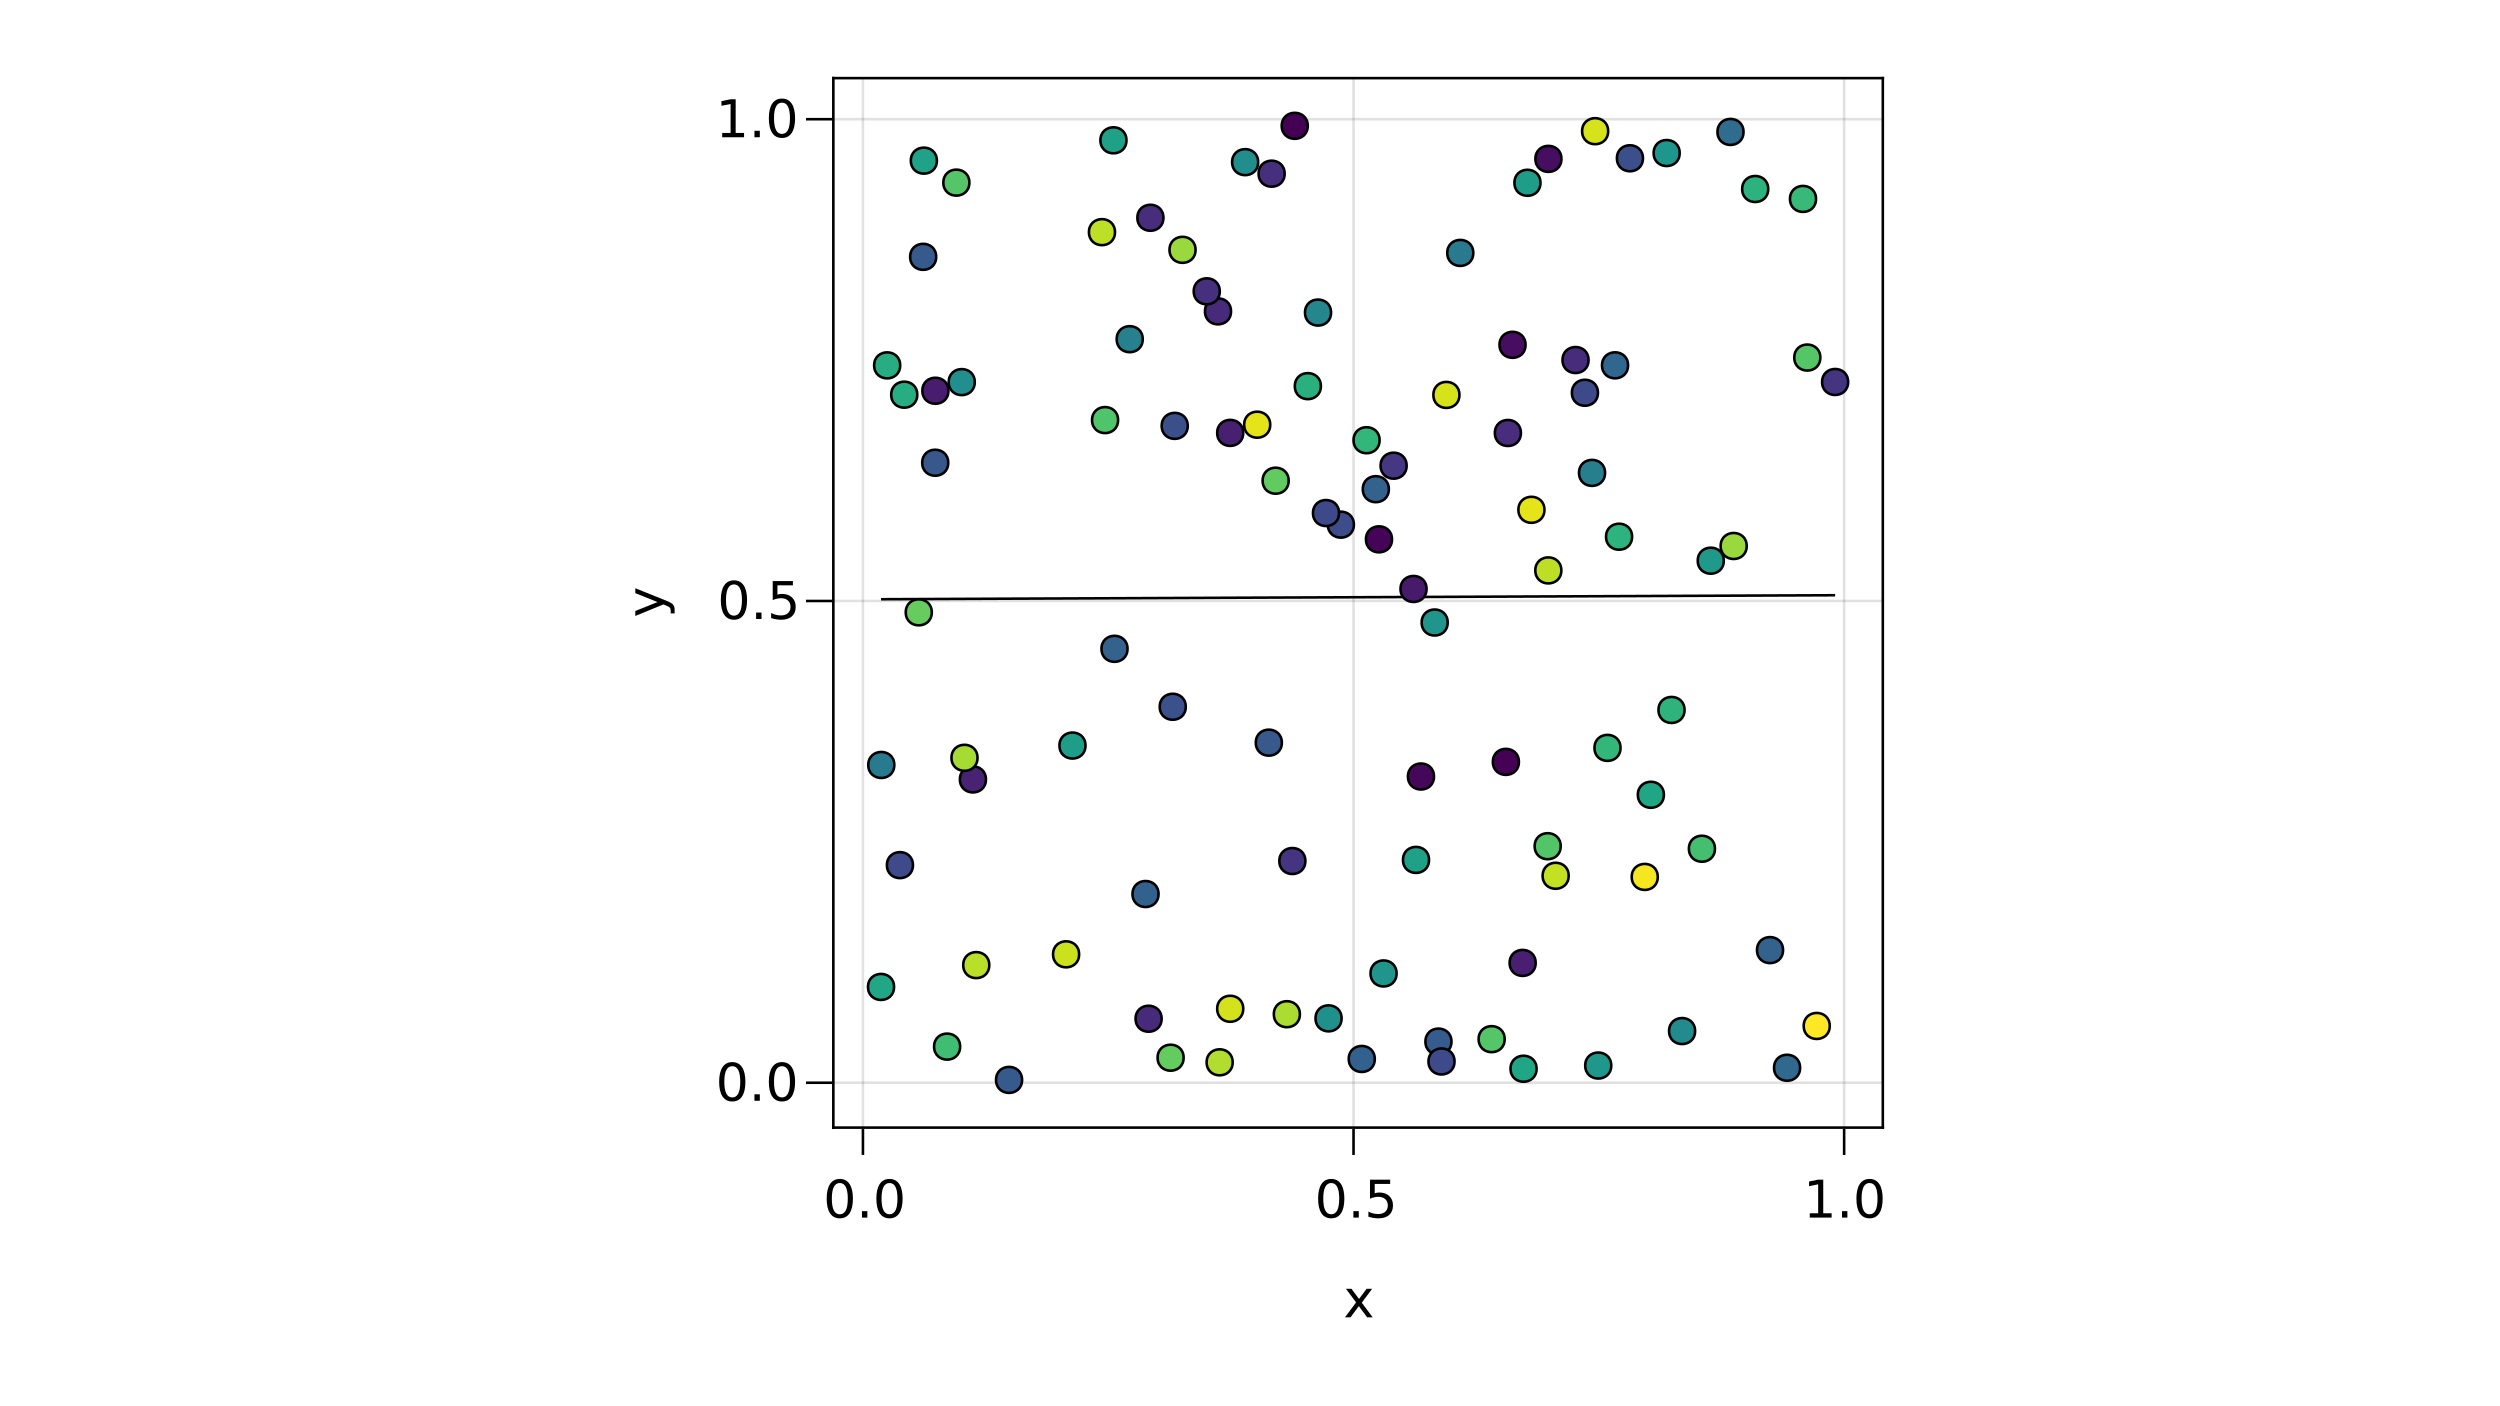 <?xml version="1.0" encoding="UTF-8"?>
<svg xmlns="http://www.w3.org/2000/svg" xmlns:xlink="http://www.w3.org/1999/xlink" width="960pt" height="540pt" viewBox="0 0 960 540" version="1.1">
<defs>
<g>
<symbol overflow="visible" id="glyph0-0">
<path style="stroke:none;" d="M 1 3.531 L 1 -14.109 L 11 -14.109 L 11 3.531 Z M 2.125 2.422 L 9.891 2.422 L 9.891 -12.984 L 2.125 -12.984 Z M 2.125 2.422 "/>
</symbol>
<symbol overflow="visible" id="glyph0-1">
<path style="stroke:none;" d="M 6.359 -13.281 C 5.336 -13.281 4.57 -12.781 4.062 -11.781 C 3.551 -10.781 3.297 -9.281 3.297 -7.281 C 3.297 -5.281 3.551 -3.781 4.062 -2.781 C 4.57 -1.781 5.336 -1.281 6.359 -1.281 C 7.379 -1.281 8.145 -1.781 8.656 -2.781 C 9.164 -3.781 9.422 -5.281 9.422 -7.281 C 9.422 -9.281 9.164 -10.781 8.656 -11.781 C 8.145 -12.781 7.379 -13.281 6.359 -13.281 Z M 6.359 -14.844 C 7.992 -14.844 9.238 -14.195 10.094 -12.906 C 10.957 -11.613 11.391 -9.738 11.391 -7.281 C 11.391 -4.82 10.957 -2.945 10.094 -1.656 C 9.238 -0.363 7.992 0.281 6.359 0.281 C 4.723 0.281 3.473 -0.363 2.609 -1.656 C 1.742 -2.945 1.312 -4.82 1.312 -7.281 C 1.312 -9.738 1.742 -11.613 2.609 -12.906 C 3.473 -14.195 4.723 -14.844 6.359 -14.844 Z M 6.359 -14.844 "/>
</symbol>
<symbol overflow="visible" id="glyph1-0">
<path style="stroke:none;" d="M 1 3.531 L 1 -14.109 L 11 -14.109 L 11 3.531 Z M 2.125 2.422 L 9.891 2.422 L 9.891 -12.984 L 2.125 -12.984 Z M 2.125 2.422 "/>
</symbol>
<symbol overflow="visible" id="glyph1-1">
<path style="stroke:none;" d="M 2.141 -2.484 L 4.203 -2.484 L 4.203 0 L 2.141 0 Z M 2.141 -2.484 "/>
</symbol>
<symbol overflow="visible" id="glyph1-2">
<path style="stroke:none;" d="M 6.359 -13.281 C 5.336 -13.281 4.57 -12.781 4.062 -11.781 C 3.551 -10.781 3.297 -9.281 3.297 -7.281 C 3.297 -5.281 3.551 -3.781 4.062 -2.781 C 4.57 -1.781 5.336 -1.281 6.359 -1.281 C 7.379 -1.281 8.145 -1.781 8.656 -2.781 C 9.164 -3.781 9.422 -5.281 9.422 -7.281 C 9.422 -9.281 9.164 -10.781 8.656 -11.781 C 8.145 -12.781 7.379 -13.281 6.359 -13.281 Z M 6.359 -14.844 C 7.992 -14.844 9.238 -14.195 10.094 -12.906 C 10.957 -11.613 11.391 -9.738 11.391 -7.281 C 11.391 -4.82 10.957 -2.945 10.094 -1.656 C 9.238 -0.363 7.992 0.281 6.359 0.281 C 4.723 0.281 3.473 -0.363 2.609 -1.656 C 1.742 -2.945 1.312 -4.82 1.312 -7.281 C 1.312 -9.738 1.742 -11.613 2.609 -12.906 C 3.473 -14.195 4.723 -14.844 6.359 -14.844 Z M 6.359 -14.844 "/>
</symbol>
<symbol overflow="visible" id="glyph2-0">
<path style="stroke:none;" d="M 1 3.531 L 1 -14.109 L 11 -14.109 L 11 3.531 Z M 2.125 2.422 L 9.891 2.422 L 9.891 -12.984 L 2.125 -12.984 Z M 2.125 2.422 "/>
</symbol>
<symbol overflow="visible" id="glyph2-1">
<path style="stroke:none;" d="M 6.359 -13.281 C 5.336 -13.281 4.57 -12.781 4.062 -11.781 C 3.551 -10.781 3.297 -9.281 3.297 -7.281 C 3.297 -5.281 3.551 -3.781 4.062 -2.781 C 4.57 -1.781 5.336 -1.281 6.359 -1.281 C 7.379 -1.281 8.145 -1.781 8.656 -2.781 C 9.164 -3.781 9.422 -5.281 9.422 -7.281 C 9.422 -9.281 9.164 -10.781 8.656 -11.781 C 8.145 -12.781 7.379 -13.281 6.359 -13.281 Z M 6.359 -14.844 C 7.992 -14.844 9.238 -14.195 10.094 -12.906 C 10.957 -11.613 11.391 -9.738 11.391 -7.281 C 11.391 -4.82 10.957 -2.945 10.094 -1.656 C 9.238 -0.363 7.992 0.281 6.359 0.281 C 4.723 0.281 3.473 -0.363 2.609 -1.656 C 1.742 -2.945 1.312 -4.82 1.312 -7.281 C 1.312 -9.738 1.742 -11.613 2.609 -12.906 C 3.473 -14.195 4.723 -14.844 6.359 -14.844 Z M 6.359 -14.844 "/>
</symbol>
<symbol overflow="visible" id="glyph3-0">
<path style="stroke:none;" d="M 1 3.531 L 1 -14.109 L 11 -14.109 L 11 3.531 Z M 2.125 2.422 L 9.891 2.422 L 9.891 -12.984 L 2.125 -12.984 Z M 2.125 2.422 "/>
</symbol>
<symbol overflow="visible" id="glyph3-1">
<path style="stroke:none;" d="M 2.141 -2.484 L 4.203 -2.484 L 4.203 0 L 2.141 0 Z M 2.141 -2.484 "/>
</symbol>
<symbol overflow="visible" id="glyph3-2">
<path style="stroke:none;" d="M 2.156 -14.578 L 9.906 -14.578 L 9.906 -12.922 L 3.969 -12.922 L 3.969 -9.344 C 4.25 -9.445 4.531 -9.52 4.812 -9.562 C 5.102 -9.613 5.395 -9.641 5.688 -9.641 C 7.312 -9.641 8.598 -9.191 9.547 -8.297 C 10.504 -7.41 10.984 -6.203 10.984 -4.672 C 10.984 -3.109 10.492 -1.891 9.516 -1.016 C 8.535 -0.148 7.156 0.281 5.375 0.281 C 4.77 0.281 4.148 0.227 3.516 0.125 C 2.879 0.02 2.223 -0.133 1.547 -0.344 L 1.547 -2.328 C 2.129 -2.004 2.734 -1.766 3.359 -1.609 C 3.984 -1.453 4.645 -1.375 5.344 -1.375 C 6.469 -1.375 7.359 -1.672 8.016 -2.266 C 8.672 -2.859 9 -3.66 9 -4.672 C 9 -5.691 8.672 -6.5 8.016 -7.094 C 7.359 -7.688 6.469 -7.984 5.344 -7.984 C 4.812 -7.984 4.285 -7.922 3.766 -7.797 C 3.242 -7.68 2.707 -7.5 2.156 -7.25 Z M 2.156 -14.578 "/>
</symbol>
<symbol overflow="visible" id="glyph3-3">
<path style="stroke:none;" d="M 6.359 -13.281 C 5.336 -13.281 4.57 -12.781 4.062 -11.781 C 3.551 -10.781 3.297 -9.281 3.297 -7.281 C 3.297 -5.281 3.551 -3.781 4.062 -2.781 C 4.57 -1.781 5.336 -1.281 6.359 -1.281 C 7.379 -1.281 8.145 -1.781 8.656 -2.781 C 9.164 -3.781 9.422 -5.281 9.422 -7.281 C 9.422 -9.281 9.164 -10.781 8.656 -11.781 C 8.145 -12.781 7.379 -13.281 6.359 -13.281 Z M 6.359 -14.844 C 7.992 -14.844 9.238 -14.195 10.094 -12.906 C 10.957 -11.613 11.391 -9.738 11.391 -7.281 C 11.391 -4.82 10.957 -2.945 10.094 -1.656 C 9.238 -0.363 7.992 0.281 6.359 0.281 C 4.723 0.281 3.473 -0.363 2.609 -1.656 C 1.742 -2.945 1.312 -4.82 1.312 -7.281 C 1.312 -9.738 1.742 -11.613 2.609 -12.906 C 3.473 -14.195 4.723 -14.844 6.359 -14.844 Z M 6.359 -14.844 "/>
</symbol>
<symbol overflow="visible" id="glyph4-0">
<path style="stroke:none;" d="M 1 3.531 L 1 -14.109 L 11 -14.109 L 11 3.531 Z M 2.125 2.422 L 9.891 2.422 L 9.891 -12.984 L 2.125 -12.984 Z M 2.125 2.422 "/>
</symbol>
<symbol overflow="visible" id="glyph4-1">
<path style="stroke:none;" d="M 2.484 -1.656 L 5.703 -1.656 L 5.703 -12.781 L 2.203 -12.078 L 2.203 -13.875 L 5.688 -14.578 L 7.656 -14.578 L 7.656 -1.656 L 10.875 -1.656 L 10.875 0 L 2.484 0 Z M 2.484 -1.656 "/>
</symbol>
<symbol overflow="visible" id="glyph4-2">
<path style="stroke:none;" d="M 10.984 -10.938 L 7.016 -5.609 L 11.188 0 L 9.062 0 L 5.875 -4.297 L 2.703 0 L 0.578 0 L 4.828 -5.719 L 0.938 -10.938 L 3.062 -10.938 L 5.953 -7.047 L 8.859 -10.938 Z M 10.984 -10.938 "/>
</symbol>
<symbol overflow="visible" id="glyph5-0">
<path style="stroke:none;" d="M 1 3.531 L 1 -14.109 L 11 -14.109 L 11 3.531 Z M 2.125 2.422 L 9.891 2.422 L 9.891 -12.984 L 2.125 -12.984 Z M 2.125 2.422 "/>
</symbol>
<symbol overflow="visible" id="glyph5-1">
<path style="stroke:none;" d="M 6.359 -13.281 C 5.336 -13.281 4.57 -12.781 4.062 -11.781 C 3.551 -10.781 3.297 -9.281 3.297 -7.281 C 3.297 -5.281 3.551 -3.781 4.062 -2.781 C 4.57 -1.781 5.336 -1.281 6.359 -1.281 C 7.379 -1.281 8.145 -1.781 8.656 -2.781 C 9.164 -3.781 9.422 -5.281 9.422 -7.281 C 9.422 -9.281 9.164 -10.781 8.656 -11.781 C 8.145 -12.781 7.379 -13.281 6.359 -13.281 Z M 6.359 -14.844 C 7.992 -14.844 9.238 -14.195 10.094 -12.906 C 10.957 -11.613 11.391 -9.738 11.391 -7.281 C 11.391 -4.82 10.957 -2.945 10.094 -1.656 C 9.238 -0.363 7.992 0.281 6.359 0.281 C 4.723 0.281 3.473 -0.363 2.609 -1.656 C 1.742 -2.945 1.312 -4.82 1.312 -7.281 C 1.312 -9.738 1.742 -11.613 2.609 -12.906 C 3.473 -14.195 4.723 -14.844 6.359 -14.844 Z M 6.359 -14.844 "/>
</symbol>
<symbol overflow="visible" id="glyph6-0">
<path style="stroke:none;" d="M 1 3.531 L 1 -14.109 L 11 -14.109 L 11 3.531 Z M 2.125 2.422 L 9.891 2.422 L 9.891 -12.984 L 2.125 -12.984 Z M 2.125 2.422 "/>
</symbol>
<symbol overflow="visible" id="glyph6-1">
<path style="stroke:none;" d="M 2.141 -2.484 L 4.203 -2.484 L 4.203 0 L 2.141 0 Z M 2.141 -2.484 "/>
</symbol>
<symbol overflow="visible" id="glyph6-2">
<path style="stroke:none;" d="M 6.359 -13.281 C 5.336 -13.281 4.57 -12.781 4.062 -11.781 C 3.551 -10.781 3.297 -9.281 3.297 -7.281 C 3.297 -5.281 3.551 -3.781 4.062 -2.781 C 4.57 -1.781 5.336 -1.281 6.359 -1.281 C 7.379 -1.281 8.145 -1.781 8.656 -2.781 C 9.164 -3.781 9.422 -5.281 9.422 -7.281 C 9.422 -9.281 9.164 -10.781 8.656 -11.781 C 8.145 -12.781 7.379 -13.281 6.359 -13.281 Z M 6.359 -14.844 C 7.992 -14.844 9.238 -14.195 10.094 -12.906 C 10.957 -11.613 11.391 -9.738 11.391 -7.281 C 11.391 -4.82 10.957 -2.945 10.094 -1.656 C 9.238 -0.363 7.992 0.281 6.359 0.281 C 4.723 0.281 3.473 -0.363 2.609 -1.656 C 1.742 -2.945 1.312 -4.82 1.312 -7.281 C 1.312 -9.738 1.742 -11.613 2.609 -12.906 C 3.473 -14.195 4.723 -14.844 6.359 -14.844 Z M 6.359 -14.844 "/>
</symbol>
<symbol overflow="visible" id="glyph7-0">
<path style="stroke:none;" d="M 1 3.531 L 1 -14.109 L 11 -14.109 L 11 3.531 Z M 2.125 2.422 L 9.891 2.422 L 9.891 -12.984 L 2.125 -12.984 Z M 2.125 2.422 "/>
</symbol>
<symbol overflow="visible" id="glyph7-1">
<path style="stroke:none;" d="M 6.359 -13.281 C 5.336 -13.281 4.57 -12.781 4.062 -11.781 C 3.551 -10.781 3.297 -9.281 3.297 -7.281 C 3.297 -5.281 3.551 -3.781 4.062 -2.781 C 4.57 -1.781 5.336 -1.281 6.359 -1.281 C 7.379 -1.281 8.145 -1.781 8.656 -2.781 C 9.164 -3.781 9.422 -5.281 9.422 -7.281 C 9.422 -9.281 9.164 -10.781 8.656 -11.781 C 8.145 -12.781 7.379 -13.281 6.359 -13.281 Z M 6.359 -14.844 C 7.992 -14.844 9.238 -14.195 10.094 -12.906 C 10.957 -11.613 11.391 -9.738 11.391 -7.281 C 11.391 -4.82 10.957 -2.945 10.094 -1.656 C 9.238 -0.363 7.992 0.281 6.359 0.281 C 4.723 0.281 3.473 -0.363 2.609 -1.656 C 1.742 -2.945 1.312 -4.82 1.312 -7.281 C 1.312 -9.738 1.742 -11.613 2.609 -12.906 C 3.473 -14.195 4.723 -14.844 6.359 -14.844 Z M 6.359 -14.844 "/>
</symbol>
<symbol overflow="visible" id="glyph8-0">
<path style="stroke:none;" d="M 1 3.531 L 1 -14.109 L 11 -14.109 L 11 3.531 Z M 2.125 2.422 L 9.891 2.422 L 9.891 -12.984 L 2.125 -12.984 Z M 2.125 2.422 "/>
</symbol>
<symbol overflow="visible" id="glyph8-1">
<path style="stroke:none;" d="M 2.141 -2.484 L 4.203 -2.484 L 4.203 0 L 2.141 0 Z M 2.141 -2.484 "/>
</symbol>
<symbol overflow="visible" id="glyph8-2">
<path style="stroke:none;" d="M 2.156 -14.578 L 9.906 -14.578 L 9.906 -12.922 L 3.969 -12.922 L 3.969 -9.344 C 4.25 -9.445 4.531 -9.52 4.812 -9.562 C 5.102 -9.613 5.395 -9.641 5.688 -9.641 C 7.312 -9.641 8.598 -9.191 9.547 -8.297 C 10.504 -7.41 10.984 -6.203 10.984 -4.672 C 10.984 -3.109 10.492 -1.891 9.516 -1.016 C 8.535 -0.148 7.156 0.281 5.375 0.281 C 4.77 0.281 4.148 0.227 3.516 0.125 C 2.879 0.02 2.223 -0.133 1.547 -0.344 L 1.547 -2.328 C 2.129 -2.004 2.734 -1.766 3.359 -1.609 C 3.984 -1.453 4.645 -1.375 5.344 -1.375 C 6.469 -1.375 7.359 -1.672 8.016 -2.266 C 8.672 -2.859 9 -3.66 9 -4.672 C 9 -5.691 8.672 -6.5 8.016 -7.094 C 7.359 -7.688 6.469 -7.984 5.344 -7.984 C 4.812 -7.984 4.285 -7.922 3.766 -7.797 C 3.242 -7.68 2.707 -7.5 2.156 -7.25 Z M 2.156 -14.578 "/>
</symbol>
<symbol overflow="visible" id="glyph9-0">
<path style="stroke:none;" d="M 1 3.531 L 1 -14.109 L 11 -14.109 L 11 3.531 Z M 2.125 2.422 L 9.891 2.422 L 9.891 -12.984 L 2.125 -12.984 Z M 2.125 2.422 "/>
</symbol>
<symbol overflow="visible" id="glyph9-1">
<path style="stroke:none;" d="M 2.484 -1.656 L 5.703 -1.656 L 5.703 -12.781 L 2.203 -12.078 L 2.203 -13.875 L 5.688 -14.578 L 7.656 -14.578 L 7.656 -1.656 L 10.875 -1.656 L 10.875 0 L 2.484 0 Z M 2.484 -1.656 "/>
</symbol>
<symbol overflow="visible" id="glyph10-0">
<path style="stroke:none;" d="M 1 3.531 L 1 -14.109 L 11 -14.109 L 11 3.531 Z M 2.125 2.422 L 9.891 2.422 L 9.891 -12.984 L 2.125 -12.984 Z M 2.125 2.422 "/>
</symbol>
<symbol overflow="visible" id="glyph10-1">
<path style="stroke:none;" d="M 2.141 -2.484 L 4.203 -2.484 L 4.203 0 L 2.141 0 Z M 2.141 -2.484 "/>
</symbol>
<symbol overflow="visible" id="glyph10-2">
<path style="stroke:none;" d="M 6.359 -13.281 C 5.336 -13.281 4.57 -12.781 4.062 -11.781 C 3.551 -10.781 3.297 -9.281 3.297 -7.281 C 3.297 -5.281 3.551 -3.781 4.062 -2.781 C 4.57 -1.781 5.336 -1.281 6.359 -1.281 C 7.379 -1.281 8.145 -1.781 8.656 -2.781 C 9.164 -3.781 9.422 -5.281 9.422 -7.281 C 9.422 -9.281 9.164 -10.781 8.656 -11.781 C 8.145 -12.781 7.379 -13.281 6.359 -13.281 Z M 6.359 -14.844 C 7.992 -14.844 9.238 -14.195 10.094 -12.906 C 10.957 -11.613 11.391 -9.738 11.391 -7.281 C 11.391 -4.82 10.957 -2.945 10.094 -1.656 C 9.238 -0.363 7.992 0.281 6.359 0.281 C 4.723 0.281 3.473 -0.363 2.609 -1.656 C 1.742 -2.945 1.312 -4.82 1.312 -7.281 C 1.312 -9.738 1.742 -11.613 2.609 -12.906 C 3.473 -14.195 4.723 -14.844 6.359 -14.844 Z M 6.359 -14.844 "/>
</symbol>
<symbol overflow="visible" id="glyph11-0">
<path style="stroke:none;" d="M 3.531 -1 L -14.109 -1 L -14.109 -11 L 3.531 -11 Z M 2.422 -2.125 L 2.422 -9.891 L -12.984 -9.891 L -12.984 -2.125 Z M 2.422 -2.125 "/>
</symbol>
<symbol overflow="visible" id="glyph11-1">
<path style="stroke:none;" d="M 1.016 -6.438 C 2.316 -5.926 3.164 -5.43 3.562 -4.953 C 3.957 -4.473 4.156 -3.828 4.156 -3.016 L 4.156 -1.578 L 2.656 -1.578 L 2.656 -2.641 C 2.656 -3.129 2.535 -3.508 2.297 -3.781 C 2.066 -4.062 1.516 -4.367 0.641 -4.703 L -0.172 -5.016 L -10.938 -0.594 L -10.938 -2.5 L -2.391 -5.922 L -10.938 -9.344 L -10.938 -11.234 Z M 1.016 -6.438 "/>
</symbol>
</g>
<clipPath id="clip1">
  <path d="M 685 127 L 723 127 L 723 166 L 685 166 Z M 685 127 "/>
</clipPath>
<clipPath id="clip2">
  <path d="M 368 395 L 407 395 L 407 433 L 368 433 Z M 368 395 "/>
</clipPath>
<clipPath id="clip3">
  <path d="M 478 30 L 517 30 L 517 68 L 478 68 Z M 478 30 "/>
</clipPath>
<clipPath id="clip4">
  <path d="M 320 274 L 358 274 L 358 313 L 320 313 Z M 320 274 "/>
</clipPath>
<clipPath id="clip5">
  <path d="M 320 359 L 358 359 L 358 399 L 320 399 Z M 320 359 "/>
</clipPath>
</defs>
<g id="surface96">
<rect x="0" y="0" width="960" height="540" style="fill:rgb(100%,100%,100%);fill-opacity:1;stroke:none;"/>
<path style=" stroke:none;fill-rule:nonzero;fill:rgb(100%,100%,100%);fill-opacity:1;" d="M 320 433 L 723 433 L 723 30 L 320 30 Z M 320 433 "/>
<path style="fill:none;stroke-width:1;stroke-linecap:butt;stroke-linejoin:miter;stroke:rgb(0%,0%,0%);stroke-opacity:0.12;stroke-miterlimit:10;" d="M 331.367 433 L 331.367 30 "/>
<path style="fill:none;stroke-width:1;stroke-linecap:butt;stroke-linejoin:miter;stroke:rgb(0%,0%,0%);stroke-opacity:0.12;stroke-miterlimit:10;" d="M 519.758 433 L 519.758 30 "/>
<path style="fill:none;stroke-width:1;stroke-linecap:butt;stroke-linejoin:miter;stroke:rgb(0%,0%,0%);stroke-opacity:0.12;stroke-miterlimit:10;" d="M 708.148 433 L 708.148 30 "/>
<path style="fill:none;stroke-width:1;stroke-linecap:butt;stroke-linejoin:miter;stroke:rgb(0%,0%,0%);stroke-opacity:0.12;stroke-miterlimit:10;" d="M 320 415.773 L 723 415.773 "/>
<path style="fill:none;stroke-width:1;stroke-linecap:butt;stroke-linejoin:miter;stroke:rgb(0%,0%,0%);stroke-opacity:0.12;stroke-miterlimit:10;" d="M 320 230.777 L 723 230.777 "/>
<path style="fill:none;stroke-width:1;stroke-linecap:butt;stroke-linejoin:miter;stroke:rgb(0%,0%,0%);stroke-opacity:0.12;stroke-miterlimit:10;" d="M 320 45.777 L 723 45.777 "/>
<g style="fill:rgb(0%,0%,0%);fill-opacity:1;">
  <use xlink:href="#glyph0-1" x="316.129" y="467.562"/>
</g>
<g style="fill:rgb(0%,0%,0%);fill-opacity:1;">
  <use xlink:href="#glyph1-1" x="328.855" y="467.562"/>
</g>
<g style="fill:rgb(0%,0%,0%);fill-opacity:1;">
  <use xlink:href="#glyph1-2" x="335.211" y="467.562"/>
</g>
<g style="fill:rgb(0%,0%,0%);fill-opacity:1;">
  <use xlink:href="#glyph2-1" x="504.84" y="467.562"/>
</g>
<g style="fill:rgb(0%,0%,0%);fill-opacity:1;">
  <use xlink:href="#glyph3-1" x="517.566" y="467.562"/>
</g>
<g style="fill:rgb(0%,0%,0%);fill-opacity:1;">
  <use xlink:href="#glyph3-2" x="523.922" y="467.562"/>
</g>
<g style="fill:rgb(0%,0%,0%);fill-opacity:1;">
  <use xlink:href="#glyph4-1" x="692.469" y="467.562"/>
</g>
<g style="fill:rgb(0%,0%,0%);fill-opacity:1;">
  <use xlink:href="#glyph3-1" x="705.191" y="467.562"/>
</g>
<g style="fill:rgb(0%,0%,0%);fill-opacity:1;">
  <use xlink:href="#glyph3-3" x="711.551" y="467.562"/>
</g>
<g style="fill:rgb(0%,0%,0%);fill-opacity:1;">
  <use xlink:href="#glyph4-2" x="515.91" y="505.844"/>
</g>
<g style="fill:rgb(0%,0%,0%);fill-opacity:1;">
  <use xlink:href="#glyph5-1" x="274.84" y="422.695"/>
</g>
<g style="fill:rgb(0%,0%,0%);fill-opacity:1;">
  <use xlink:href="#glyph6-1" x="287.566" y="422.695"/>
</g>
<g style="fill:rgb(0%,0%,0%);fill-opacity:1;">
  <use xlink:href="#glyph6-2" x="293.922" y="422.695"/>
</g>
<g style="fill:rgb(0%,0%,0%);fill-opacity:1;">
  <use xlink:href="#glyph7-1" x="275.484" y="237.699"/>
</g>
<g style="fill:rgb(0%,0%,0%);fill-opacity:1;">
  <use xlink:href="#glyph8-1" x="288.211" y="237.699"/>
</g>
<g style="fill:rgb(0%,0%,0%);fill-opacity:1;">
  <use xlink:href="#glyph8-2" x="294.566" y="237.699"/>
</g>
<g style="fill:rgb(0%,0%,0%);fill-opacity:1;">
  <use xlink:href="#glyph9-1" x="274.84" y="52.703"/>
</g>
<g style="fill:rgb(0%,0%,0%);fill-opacity:1;">
  <use xlink:href="#glyph10-1" x="287.566" y="52.703"/>
</g>
<g style="fill:rgb(0%,0%,0%);fill-opacity:1;">
  <use xlink:href="#glyph10-2" x="293.922" y="52.703"/>
</g>
<g style="fill:rgb(0%,0%,0%);fill-opacity:1;">
  <use xlink:href="#glyph11-1" x="254.898" y="237.121"/>
</g>
<path style="fill:none;stroke-width:1;stroke-linecap:butt;stroke-linejoin:miter;stroke:rgb(0%,0%,0%);stroke-opacity:1;stroke-miterlimit:10;" d="M 338.316 230.102 L 342.02 230.086 L 345.719 230.07 L 349.422 230.055 L 356.82 230.023 L 360.523 230.008 L 367.922 229.977 L 371.625 229.961 L 379.023 229.93 L 382.727 229.914 L 386.426 229.898 L 390.129 229.883 L 397.527 229.852 L 401.23 229.836 L 404.93 229.824 L 408.629 229.809 L 412.332 229.793 L 419.73 229.762 L 423.434 229.746 L 427.133 229.73 L 430.836 229.715 L 438.234 229.684 L 441.938 229.668 L 449.336 229.637 L 453.039 229.621 L 460.438 229.59 L 464.141 229.574 L 467.84 229.559 L 471.543 229.543 L 478.941 229.512 L 482.645 229.496 L 490.043 229.465 L 493.746 229.449 L 497.445 229.438 L 501.145 229.422 L 504.848 229.406 L 508.547 229.391 L 512.25 229.375 L 519.648 229.344 L 523.352 229.328 L 530.75 229.297 L 534.453 229.281 L 538.152 229.266 L 541.855 229.25 L 549.254 229.219 L 552.957 229.203 L 560.355 229.172 L 564.059 229.156 L 571.457 229.125 L 575.16 229.109 L 578.859 229.094 L 582.562 229.078 L 589.961 229.047 L 593.664 229.035 L 601.062 229.004 L 604.766 228.988 L 612.164 228.957 L 615.867 228.941 L 619.566 228.926 L 623.27 228.91 L 630.668 228.879 L 634.371 228.863 L 641.77 228.832 L 645.473 228.816 L 652.871 228.785 L 656.574 228.77 L 660.273 228.754 L 663.977 228.738 L 671.375 228.707 L 675.078 228.691 L 682.477 228.66 L 686.18 228.645 L 689.879 228.633 L 693.578 228.617 L 697.281 228.602 L 700.98 228.586 L 704.684 228.57 "/>
<path style="fill-rule:nonzero;fill:rgb(28.239%,10.177%,42.337%);fill-opacity:1;stroke-width:1;stroke-linecap:butt;stroke-linejoin:miter;stroke:rgb(0%,0%,0%);stroke-opacity:1;stroke-miterlimit:10;" d="M 547.797 226.16 C 547.797 232.828 537.797 232.828 537.797 226.16 C 537.797 219.496 547.797 219.496 547.797 226.16 "/>
<path style=" stroke:none;fill-rule:nonzero;fill:rgb(27.257%,20.559%,50.209%);fill-opacity:1;" d="M 709.684 146.68 C 709.684 153.348 699.684 153.348 699.684 146.68 C 699.684 140.016 709.684 140.016 709.684 146.68 "/>
<g clip-path="url(#clip1)" clip-rule="nonzero">
<path style="fill:none;stroke-width:1;stroke-linecap:butt;stroke-linejoin:miter;stroke:rgb(0%,0%,0%);stroke-opacity:1;stroke-miterlimit:10;" d="M 709.684 146.68 C 709.684 153.348 699.684 153.348 699.684 146.68 C 699.684 140.016 709.684 140.016 709.684 146.68 "/>
</g>
<path style="fill-rule:nonzero;fill:rgb(16.415%,68.82%,49.81%);fill-opacity:1;stroke-width:1;stroke-linecap:butt;stroke-linejoin:miter;stroke:rgb(0%,0%,0%);stroke-opacity:1;stroke-miterlimit:10;" d="M 507.211 148.277 C 507.211 154.945 497.211 154.945 497.211 148.277 C 497.211 141.609 507.211 141.609 507.211 148.277 "/>
<path style="fill-rule:nonzero;fill:rgb(24.334%,29.124%,53.801%);fill-opacity:1;stroke-width:1;stroke-linecap:butt;stroke-linejoin:miter;stroke:rgb(0%,0%,0%);stroke-opacity:1;stroke-miterlimit:10;" d="M 350.574 332.207 C 350.574 338.875 340.574 338.875 340.574 332.207 C 340.574 325.543 350.574 325.543 350.574 332.207 "/>
<path style="fill-rule:nonzero;fill:rgb(83.127%,88.546%,10.714%);fill-opacity:1;stroke-width:1;stroke-linecap:butt;stroke-linejoin:miter;stroke:rgb(0%,0%,0%);stroke-opacity:1;stroke-miterlimit:10;" d="M 477.402 387.367 C 477.402 394.035 467.402 394.035 467.402 387.367 C 467.402 380.703 477.402 380.703 477.402 387.367 "/>
<path style="fill-rule:nonzero;fill:rgb(27.961%,16.793%,47.767%);fill-opacity:1;stroke-width:1;stroke-linecap:butt;stroke-linejoin:miter;stroke:rgb(0%,0%,0%);stroke-opacity:1;stroke-miterlimit:10;" d="M 472.711 119.566 C 472.711 126.23 462.711 126.23 462.711 119.566 C 462.711 112.898 472.711 112.898 472.711 119.566 "/>
<path style="fill-rule:nonzero;fill:rgb(12.21%,59.025%,54.505%);fill-opacity:1;stroke-width:1;stroke-linecap:butt;stroke-linejoin:miter;stroke:rgb(0%,0%,0%);stroke-opacity:1;stroke-miterlimit:10;" d="M 618.723 409.172 C 618.723 415.836 608.723 415.836 608.723 409.172 C 608.723 402.504 618.723 402.504 618.723 409.172 "/>
<path style="fill-rule:nonzero;fill:rgb(18.367%,70.286%,48.659%);fill-opacity:1;stroke-width:1;stroke-linecap:butt;stroke-linejoin:miter;stroke:rgb(0%,0%,0%);stroke-opacity:1;stroke-miterlimit:10;" d="M 646.863 272.621 C 646.863 279.285 636.863 279.285 636.863 272.621 C 636.863 265.953 646.863 265.953 646.863 272.621 "/>
<path style="fill-rule:nonzero;fill:rgb(27.967%,16.742%,47.73%);fill-opacity:1;stroke-width:1;stroke-linecap:butt;stroke-linejoin:miter;stroke:rgb(0%,0%,0%);stroke-opacity:1;stroke-miterlimit:10;" d="M 446.062 391.195 C 446.062 397.859 436.062 397.859 436.062 391.195 C 436.062 384.527 446.062 384.527 446.062 391.195 "/>
<path style="fill-rule:nonzero;fill:rgb(23.279%,31.544%,54.402%);fill-opacity:1;stroke-width:1;stroke-linecap:butt;stroke-linejoin:miter;stroke:rgb(0%,0%,0%);stroke-opacity:1;stroke-miterlimit:10;" d="M 456.09 163.535 C 456.09 170.199 446.09 170.199 446.09 163.535 C 446.09 156.867 456.09 156.867 456.09 163.535 "/>
<path style="fill-rule:nonzero;fill:rgb(27.22%,20.73%,50.314%);fill-opacity:1;stroke-width:1;stroke-linecap:butt;stroke-linejoin:miter;stroke:rgb(0%,0%,0%);stroke-opacity:1;stroke-miterlimit:10;" d="M 501.262 330.629 C 501.262 337.297 491.262 337.297 491.262 330.629 C 491.262 323.965 501.262 323.965 501.262 330.629 "/>
<path style="fill-rule:nonzero;fill:rgb(18.399%,42.23%,55.687%);fill-opacity:1;stroke-width:1;stroke-linecap:butt;stroke-linejoin:miter;stroke:rgb(0%,0%,0%);stroke-opacity:1;stroke-miterlimit:10;" d="M 669.508 50.66 C 669.508 57.328 659.508 57.328 659.508 50.66 C 659.508 43.996 669.508 43.996 669.508 50.66 "/>
<path style="fill-rule:nonzero;fill:rgb(27.228%,2.735%,35.302%);fill-opacity:1;stroke-width:1;stroke-linecap:butt;stroke-linejoin:miter;stroke:rgb(0%,0%,0%);stroke-opacity:1;stroke-miterlimit:10;" d="M 550.648 298.184 C 550.648 304.848 540.648 304.848 540.648 298.184 C 540.648 291.516 550.648 291.516 550.648 298.184 "/>
<path style="fill-rule:nonzero;fill:rgb(27.718%,5.284%,37.829%);fill-opacity:1;stroke-width:1;stroke-linecap:butt;stroke-linejoin:miter;stroke:rgb(0%,0%,0%);stroke-opacity:1;stroke-miterlimit:10;" d="M 585.809 132.41 C 585.809 139.078 575.809 139.078 575.809 132.41 C 575.809 125.742 585.809 125.742 585.809 132.41 "/>
<path style="fill-rule:nonzero;fill:rgb(66.791%,86.189%,19.646%);fill-opacity:1;stroke-width:1;stroke-linecap:butt;stroke-linejoin:miter;stroke:rgb(0%,0%,0%);stroke-opacity:1;stroke-miterlimit:10;" d="M 499.156 389.453 C 499.156 396.121 489.156 396.121 489.156 389.453 C 489.156 382.789 499.156 382.789 499.156 389.453 "/>
<path style="fill-rule:nonzero;fill:rgb(21.484%,35.445%,55.101%);fill-opacity:1;stroke-width:1;stroke-linecap:butt;stroke-linejoin:miter;stroke:rgb(0%,0%,0%);stroke-opacity:1;stroke-miterlimit:10;" d="M 359.492 98.629 C 359.492 105.293 349.492 105.293 349.492 98.629 C 349.492 91.961 359.492 91.961 359.492 98.629 "/>
<path style="fill-rule:nonzero;fill:rgb(73.825%,87.292%,15.194%);fill-opacity:1;stroke-width:1;stroke-linecap:butt;stroke-linejoin:miter;stroke:rgb(0%,0%,0%);stroke-opacity:1;stroke-miterlimit:10;" d="M 599.555 219.035 C 599.555 225.703 589.555 225.703 589.555 219.035 C 589.555 212.367 599.555 212.367 599.555 219.035 "/>
<path style="fill-rule:nonzero;fill:rgb(28.309%,11.589%,43.62%);fill-opacity:1;stroke-width:1;stroke-linecap:butt;stroke-linejoin:miter;stroke:rgb(0%,0%,0%);stroke-opacity:1;stroke-miterlimit:10;" d="M 364.191 150.051 C 364.191 156.715 354.191 156.715 354.191 150.051 C 354.191 143.383 364.191 143.383 364.191 150.051 "/>
<path style="fill-rule:nonzero;fill:rgb(13.132%,55.572%,55.24%);fill-opacity:1;stroke-width:1;stroke-linecap:butt;stroke-linejoin:miter;stroke:rgb(0%,0%,0%);stroke-opacity:1;stroke-miterlimit:10;" d="M 483.133 62.262 C 483.133 68.926 473.133 68.926 473.133 62.262 C 473.133 55.594 483.133 55.594 483.133 62.262 "/>
<path style="fill-rule:nonzero;fill:rgb(21.278%,35.888%,55.154%);fill-opacity:1;stroke-width:1;stroke-linecap:butt;stroke-linejoin:miter;stroke:rgb(0%,0%,0%);stroke-opacity:1;stroke-miterlimit:10;" d="M 557.363 399.973 C 557.363 406.641 547.363 406.641 547.363 399.973 C 547.363 393.305 557.363 393.305 557.363 399.973 "/>
<path style="fill-rule:nonzero;fill:rgb(17.344%,69.62%,49.236%);fill-opacity:1;stroke-width:1;stroke-linecap:butt;stroke-linejoin:miter;stroke:rgb(0%,0%,0%);stroke-opacity:1;stroke-miterlimit:10;" d="M 678.996 72.578 C 678.996 79.246 668.996 79.246 668.996 72.578 C 668.996 65.91 678.996 65.91 678.996 72.578 "/>
<path style="fill-rule:nonzero;fill:rgb(22.038%,72.521%,46.611%);fill-opacity:1;stroke-width:1;stroke-linecap:butt;stroke-linejoin:miter;stroke:rgb(0%,0%,0%);stroke-opacity:1;stroke-miterlimit:10;" d="M 697.352 76.391 C 697.352 83.055 687.352 83.055 687.352 76.391 C 687.352 69.723 697.352 69.723 697.352 76.391 "/>
<path style="fill-rule:nonzero;fill:rgb(60.192%,84.981%,23.936%);fill-opacity:1;stroke-width:1;stroke-linecap:butt;stroke-linejoin:miter;stroke:rgb(0%,0%,0%);stroke-opacity:1;stroke-miterlimit:10;" d="M 670.734 209.66 C 670.734 216.328 660.734 216.328 660.734 209.66 C 660.734 202.992 670.734 202.992 670.734 209.66 "/>
<path style="fill-rule:nonzero;fill:rgb(24.559%,28.579%,53.639%);fill-opacity:1;stroke-width:1;stroke-linecap:butt;stroke-linejoin:miter;stroke:rgb(0%,0%,0%);stroke-opacity:1;stroke-miterlimit:10;" d="M 613.609 150.82 C 613.609 157.488 603.609 157.488 603.609 150.82 C 603.609 144.156 613.609 144.156 613.609 150.82 "/>
<path style="fill-rule:nonzero;fill:rgb(89.304%,89.323%,10.027%);fill-opacity:1;stroke-width:1;stroke-linecap:butt;stroke-linejoin:miter;stroke:rgb(0%,0%,0%);stroke-opacity:1;stroke-miterlimit:10;" d="M 487.766 163.086 C 487.766 169.754 477.766 169.754 477.766 163.086 C 477.766 156.422 487.766 156.422 487.766 163.086 "/>
<path style="fill-rule:nonzero;fill:rgb(12.864%,56.429%,55.083%);fill-opacity:1;stroke-width:1;stroke-linecap:butt;stroke-linejoin:miter;stroke:rgb(0%,0%,0%);stroke-opacity:1;stroke-miterlimit:10;" d="M 515.164 391.047 C 515.164 397.711 505.164 397.711 505.164 391.047 C 505.164 384.379 515.164 384.379 515.164 391.047 "/>
<path style="fill-rule:nonzero;fill:rgb(27.648%,18.725%,49.083%);fill-opacity:1;stroke-width:1;stroke-linecap:butt;stroke-linejoin:miter;stroke:rgb(0%,0%,0%);stroke-opacity:1;stroke-miterlimit:10;" d="M 468.391 111.871 C 468.391 118.539 458.391 118.539 458.391 111.871 C 458.391 105.203 468.391 105.203 468.391 111.871 "/>
<path style="fill-rule:nonzero;fill:rgb(13.571%,54.336%,55.405%);fill-opacity:1;stroke-width:1;stroke-linecap:butt;stroke-linejoin:miter;stroke:rgb(0%,0%,0%);stroke-opacity:1;stroke-miterlimit:10;" d="M 650.918 395.926 C 650.918 402.59 640.918 402.59 640.918 395.926 C 640.918 389.258 650.918 389.258 650.918 395.926 "/>
<path style="fill-rule:nonzero;fill:rgb(79.711%,88.111%,11.844%);fill-opacity:1;stroke-width:1;stroke-linecap:butt;stroke-linejoin:miter;stroke:rgb(0%,0%,0%);stroke-opacity:1;stroke-miterlimit:10;" d="M 414.379 366.461 C 414.379 373.129 404.379 373.129 404.379 366.461 C 404.379 359.793 414.379 359.793 414.379 366.461 "/>
<path style="fill-rule:nonzero;fill:rgb(12.332%,58.395%,54.67%);fill-opacity:1;stroke-width:1;stroke-linecap:butt;stroke-linejoin:miter;stroke:rgb(0%,0%,0%);stroke-opacity:1;stroke-miterlimit:10;" d="M 536.285 373.805 C 536.285 380.473 526.285 380.473 526.285 373.805 C 526.285 367.141 536.285 367.141 536.285 373.805 "/>
<path style="fill-rule:nonzero;fill:rgb(21.767%,34.837%,55.004%);fill-opacity:1;stroke-width:1;stroke-linecap:butt;stroke-linejoin:miter;stroke:rgb(0%,0%,0%);stroke-opacity:1;stroke-miterlimit:10;" d="M 492.23 285.18 C 492.23 291.848 482.23 291.848 482.23 285.18 C 482.23 278.512 492.23 278.512 492.23 285.18 "/>
<path style="fill-rule:nonzero;fill:rgb(12.298%,58.57%,54.624%);fill-opacity:1;stroke-width:1;stroke-linecap:butt;stroke-linejoin:miter;stroke:rgb(0%,0%,0%);stroke-opacity:1;stroke-miterlimit:10;" d="M 555.914 239.047 C 555.914 245.715 545.914 245.715 545.914 239.047 C 545.914 232.379 555.914 232.379 555.914 239.047 "/>
<path style="fill-rule:nonzero;fill:rgb(12.041%,61.928%,53.582%);fill-opacity:1;stroke-width:1;stroke-linecap:butt;stroke-linejoin:miter;stroke:rgb(0%,0%,0%);stroke-opacity:1;stroke-miterlimit:10;" d="M 416.828 286.293 C 416.828 292.961 406.828 292.961 406.828 286.293 C 406.828 279.629 416.828 279.629 416.828 286.293 "/>
<path style="fill-rule:nonzero;fill:rgb(20.058%,38.516%,55.438%);fill-opacity:1;stroke-width:1;stroke-linecap:butt;stroke-linejoin:miter;stroke:rgb(0%,0%,0%);stroke-opacity:1;stroke-miterlimit:10;" d="M 533.316 187.848 C 533.316 194.512 523.316 194.512 523.316 187.848 C 523.316 181.18 533.316 181.18 533.316 187.848 "/>
<path style="fill-rule:nonzero;fill:rgb(84.354%,88.702%,10.314%);fill-opacity:1;stroke-width:1;stroke-linecap:butt;stroke-linejoin:miter;stroke:rgb(0%,0%,0%);stroke-opacity:1;stroke-miterlimit:10;" d="M 617.531 50.375 C 617.531 57.039 607.531 57.039 607.531 50.375 C 607.531 43.707 617.531 43.707 617.531 50.375 "/>
<path style=" stroke:none;fill-rule:nonzero;fill:rgb(21.549%,35.305%,55.078%);fill-opacity:1;" d="M 392.477 414.684 C 392.477 421.348 382.477 421.348 382.477 414.684 C 382.477 408.016 392.477 408.016 392.477 414.684 "/>
<g clip-path="url(#clip2)" clip-rule="nonzero">
<path style="fill:none;stroke-width:1;stroke-linecap:butt;stroke-linejoin:miter;stroke:rgb(0%,0%,0%);stroke-opacity:1;stroke-miterlimit:10;" d="M 392.477 414.684 C 392.477 421.348 382.477 421.348 382.477 414.684 C 382.477 408.016 392.477 408.016 392.477 414.684 "/>
</g>
<path style="fill-rule:nonzero;fill:rgb(24.669%,73.907%,45.169%);fill-opacity:1;stroke-width:1;stroke-linecap:butt;stroke-linejoin:miter;stroke:rgb(0%,0%,0%);stroke-opacity:1;stroke-miterlimit:10;" d="M 368.691 401.902 C 368.691 408.57 358.691 408.57 358.691 401.902 C 358.691 395.234 368.691 395.234 368.691 401.902 "/>
<path style="fill-rule:nonzero;fill:rgb(21.933%,34.482%,54.947%);fill-opacity:1;stroke-width:1;stroke-linecap:butt;stroke-linejoin:miter;stroke:rgb(0%,0%,0%);stroke-opacity:1;stroke-miterlimit:10;" d="M 364.125 177.691 C 364.125 184.359 354.125 184.359 354.125 177.691 C 354.125 171.027 364.125 171.027 364.125 177.691 "/>
<path style="fill-rule:nonzero;fill:rgb(26.958%,21.709%,50.836%);fill-opacity:1;stroke-width:1;stroke-linecap:butt;stroke-linejoin:miter;stroke:rgb(0%,0%,0%);stroke-opacity:1;stroke-miterlimit:10;" d="M 540.148 178.82 C 540.148 185.488 530.148 185.488 530.148 178.82 C 530.148 172.156 540.148 172.156 540.148 178.82 "/>
<path style="fill-rule:nonzero;fill:rgb(89.608%,89.361%,10.073%);fill-opacity:1;stroke-width:1;stroke-linecap:butt;stroke-linejoin:miter;stroke:rgb(0%,0%,0%);stroke-opacity:1;stroke-miterlimit:10;" d="M 593.066 195.766 C 593.066 202.43 583.066 202.43 583.066 195.766 C 583.066 189.098 593.066 189.098 593.066 195.766 "/>
<path style="fill-rule:nonzero;fill:rgb(12.036%,61.696%,53.664%);fill-opacity:1;stroke-width:1;stroke-linecap:butt;stroke-linejoin:miter;stroke:rgb(0%,0%,0%);stroke-opacity:1;stroke-miterlimit:10;" d="M 591.539 70.191 C 591.539 76.859 581.539 76.859 581.539 70.191 C 581.539 63.523 591.539 63.523 591.539 70.191 "/>
<path style=" stroke:none;fill-rule:nonzero;fill:rgb(26.7%,0.487%,32.941%);fill-opacity:1;" d="M 502.18 48.316 C 502.18 54.984 492.18 54.984 492.18 48.316 C 492.18 41.652 502.18 41.652 502.18 48.316 "/>
<g clip-path="url(#clip3)" clip-rule="nonzero">
<path style="fill:none;stroke-width:1;stroke-linecap:butt;stroke-linejoin:miter;stroke:rgb(0%,0%,0%);stroke-opacity:1;stroke-miterlimit:10;" d="M 502.18 48.316 C 502.18 54.984 492.18 54.984 492.18 48.316 C 492.18 41.652 502.18 41.652 502.18 48.316 "/>
</g>
<path style="fill-rule:nonzero;fill:rgb(18.786%,41.342%,55.641%);fill-opacity:1;stroke-width:1;stroke-linecap:butt;stroke-linejoin:miter;stroke:rgb(0%,0%,0%);stroke-opacity:1;stroke-miterlimit:10;" d="M 691.238 410.023 C 691.238 416.688 681.238 416.688 681.238 410.023 C 681.238 403.355 691.238 403.355 691.238 410.023 "/>
<path style=" stroke:none;fill-rule:nonzero;fill:rgb(15.847%,48.409%,55.8%);fill-opacity:1;" d="M 343.414 293.75 C 343.414 300.414 333.414 300.414 333.414 293.75 C 333.414 287.082 343.414 287.082 343.414 293.75 "/>
<g clip-path="url(#clip4)" clip-rule="nonzero">
<path style="fill:none;stroke-width:1;stroke-linecap:butt;stroke-linejoin:miter;stroke:rgb(0%,0%,0%);stroke-opacity:1;stroke-miterlimit:10;" d="M 343.414 293.75 C 343.414 300.414 333.414 300.414 333.414 293.75 C 333.414 287.082 343.414 287.082 343.414 293.75 "/>
</g>
<path style="fill-rule:nonzero;fill:rgb(20.08%,38.466%,55.434%);fill-opacity:1;stroke-width:1;stroke-linecap:butt;stroke-linejoin:miter;stroke:rgb(0%,0%,0%);stroke-opacity:1;stroke-miterlimit:10;" d="M 684.688 364.84 C 684.688 371.508 674.688 371.508 674.688 364.84 C 674.688 358.176 684.688 358.176 684.688 364.84 "/>
<path style="fill-rule:nonzero;fill:rgb(12.989%,65.055%,52.195%);fill-opacity:1;stroke-width:1;stroke-linecap:butt;stroke-linejoin:miter;stroke:rgb(0%,0%,0%);stroke-opacity:1;stroke-miterlimit:10;" d="M 590.047 410.398 C 590.047 417.066 580.047 417.066 580.047 410.398 C 580.047 403.73 590.047 403.73 590.047 410.398 "/>
<path style="fill-rule:nonzero;fill:rgb(28.26%,13.333%,45.088%);fill-opacity:1;stroke-width:1;stroke-linecap:butt;stroke-linejoin:miter;stroke:rgb(0%,0%,0%);stroke-opacity:1;stroke-miterlimit:10;" d="M 378.602 299.297 C 378.602 305.965 368.602 305.965 368.602 299.297 C 368.602 292.633 378.602 292.633 378.602 299.297 "/>
<path style="fill-rule:nonzero;fill:rgb(20.162%,38.286%,55.42%);fill-opacity:1;stroke-width:1;stroke-linecap:butt;stroke-linejoin:miter;stroke:rgb(0%,0%,0%);stroke-opacity:1;stroke-miterlimit:10;" d="M 432.969 249.148 C 432.969 255.816 422.969 255.816 422.969 249.148 C 422.969 242.484 432.969 242.484 432.969 249.148 "/>
<path style="fill-rule:nonzero;fill:rgb(19.856%,71.254%,47.821%);fill-opacity:1;stroke-width:1;stroke-linecap:butt;stroke-linejoin:miter;stroke:rgb(0%,0%,0%);stroke-opacity:1;stroke-miterlimit:10;" d="M 622.277 287.188 C 622.277 293.852 612.277 293.852 612.277 287.188 C 612.277 280.52 622.277 280.52 622.277 287.188 "/>
<path style="fill-rule:nonzero;fill:rgb(12.321%,63.293%,53.02%);fill-opacity:1;stroke-width:1;stroke-linecap:butt;stroke-linejoin:miter;stroke:rgb(0%,0%,0%);stroke-opacity:1;stroke-miterlimit:10;" d="M 359.762 61.684 C 359.762 68.352 349.762 68.352 349.762 61.684 C 349.762 55.02 359.762 55.02 359.762 61.684 "/>
<path style="fill-rule:nonzero;fill:rgb(59.945%,84.935%,24.097%);fill-opacity:1;stroke-width:1;stroke-linecap:butt;stroke-linejoin:miter;stroke:rgb(0%,0%,0%);stroke-opacity:1;stroke-miterlimit:10;" d="M 459.09 95.938 C 459.09 102.605 449.09 102.605 449.09 95.938 C 449.09 89.27 459.09 89.27 459.09 95.938 "/>
<path style="fill-rule:nonzero;fill:rgb(39.797%,79.822%,36.605%);fill-opacity:1;stroke-width:1;stroke-linecap:butt;stroke-linejoin:miter;stroke:rgb(0%,0%,0%);stroke-opacity:1;stroke-miterlimit:10;" d="M 357.805 235.137 C 357.805 241.805 347.805 241.805 347.805 235.137 C 347.805 228.473 357.805 228.473 357.805 235.137 "/>
<path style="fill-rule:nonzero;fill:rgb(12.944%,56.175%,55.13%);fill-opacity:1;stroke-width:1;stroke-linecap:butt;stroke-linejoin:miter;stroke:rgb(0%,0%,0%);stroke-opacity:1;stroke-miterlimit:10;" d="M 374.309 146.73 C 374.309 153.395 364.309 153.395 364.309 146.73 C 364.309 140.062 374.309 140.062 374.309 146.73 "/>
<path style="fill-rule:nonzero;fill:rgb(13.049%,65.136%,52.149%);fill-opacity:1;stroke-width:1;stroke-linecap:butt;stroke-linejoin:miter;stroke:rgb(0%,0%,0%);stroke-opacity:1;stroke-miterlimit:10;" d="M 638.93 305.195 C 638.93 311.863 628.93 311.863 628.93 305.195 C 628.93 298.531 638.93 298.531 638.93 305.195 "/>
<path style="fill-rule:nonzero;fill:rgb(17.885%,69.972%,48.931%);fill-opacity:1;stroke-width:1;stroke-linecap:butt;stroke-linejoin:miter;stroke:rgb(0%,0%,0%);stroke-opacity:1;stroke-miterlimit:10;" d="M 626.719 206.098 C 626.719 212.766 616.719 212.766 616.719 206.098 C 616.719 199.434 626.719 199.434 626.719 206.098 "/>
<path style="fill-rule:nonzero;fill:rgb(15.116%,50.263%,55.747%);fill-opacity:1;stroke-width:1;stroke-linecap:butt;stroke-linejoin:miter;stroke:rgb(0%,0%,0%);stroke-opacity:1;stroke-miterlimit:10;" d="M 438.809 130.246 C 438.809 136.914 428.809 136.914 428.809 130.246 C 428.809 123.582 438.809 123.582 438.809 130.246 "/>
<path style="fill-rule:nonzero;fill:rgb(26.963%,1.608%,34.118%);fill-opacity:1;stroke-width:1;stroke-linecap:butt;stroke-linejoin:miter;stroke:rgb(0%,0%,0%);stroke-opacity:1;stroke-miterlimit:10;" d="M 534.527 207.102 C 534.527 213.77 524.527 213.77 524.527 207.102 C 524.527 200.434 534.527 200.434 534.527 207.102 "/>
<path style="fill-rule:nonzero;fill:rgb(12.051%,59.852%,54.289%);fill-opacity:1;stroke-width:1;stroke-linecap:butt;stroke-linejoin:miter;stroke:rgb(0%,0%,0%);stroke-opacity:1;stroke-miterlimit:10;" d="M 661.934 215.309 C 661.934 221.977 651.934 221.977 651.934 215.309 C 651.934 208.641 661.934 208.641 661.934 215.309 "/>
<path style="fill-rule:nonzero;fill:rgb(27.879%,17.458%,48.254%);fill-opacity:1;stroke-width:1;stroke-linecap:butt;stroke-linejoin:miter;stroke:rgb(0%,0%,0%);stroke-opacity:1;stroke-miterlimit:10;" d="M 610.004 138.254 C 610.004 144.918 600.004 144.918 600.004 138.254 C 600.004 131.586 610.004 131.586 610.004 138.254 "/>
<path style="fill-rule:nonzero;fill:rgb(20.061%,71.387%,47.705%);fill-opacity:1;stroke-width:1;stroke-linecap:butt;stroke-linejoin:miter;stroke:rgb(0%,0%,0%);stroke-opacity:1;stroke-miterlimit:10;" d="M 529.762 169.047 C 529.762 175.711 519.762 175.711 519.762 169.047 C 519.762 162.379 529.762 162.379 529.762 169.047 "/>
<path style="fill-rule:nonzero;fill:rgb(27.85%,17.694%,48.427%);fill-opacity:1;stroke-width:1;stroke-linecap:butt;stroke-linejoin:miter;stroke:rgb(0%,0%,0%);stroke-opacity:1;stroke-miterlimit:10;" d="M 584.027 166.266 C 584.027 172.934 574.027 172.934 574.027 166.266 C 574.027 159.602 584.027 159.602 584.027 166.266 "/>
<path style="fill-rule:nonzero;fill:rgb(19.385%,39.996%,55.553%);fill-opacity:1;stroke-width:1;stroke-linecap:butt;stroke-linejoin:miter;stroke:rgb(0%,0%,0%);stroke-opacity:1;stroke-miterlimit:10;" d="M 625.176 140.285 C 625.176 146.949 615.176 146.949 615.176 140.285 C 615.176 133.617 625.176 133.617 625.176 140.285 "/>
<path style="fill-rule:nonzero;fill:rgb(12.268%,58.724%,54.584%);fill-opacity:1;stroke-width:1;stroke-linecap:butt;stroke-linejoin:miter;stroke:rgb(0%,0%,0%);stroke-opacity:1;stroke-miterlimit:10;" d="M 644.996 58.766 C 644.996 65.43 634.996 65.43 634.996 58.766 C 634.996 52.098 644.996 52.098 644.996 58.766 "/>
<path style="fill-rule:nonzero;fill:rgb(23.408%,31.257%,54.339%);fill-opacity:1;stroke-width:1;stroke-linecap:butt;stroke-linejoin:miter;stroke:rgb(0%,0%,0%);stroke-opacity:1;stroke-miterlimit:10;" d="M 630.895 60.773 C 630.895 67.441 620.895 67.441 620.895 60.773 C 620.895 54.109 630.895 54.109 630.895 60.773 "/>
<path style="fill-rule:nonzero;fill:rgb(39.317%,79.661%,36.884%);fill-opacity:1;stroke-width:1;stroke-linecap:butt;stroke-linejoin:miter;stroke:rgb(0%,0%,0%);stroke-opacity:1;stroke-miterlimit:10;" d="M 454.512 406.16 C 454.512 412.824 444.512 412.824 444.512 406.16 C 444.512 399.492 454.512 399.492 454.512 406.16 "/>
<path style="fill-rule:nonzero;fill:rgb(15.377%,67.92%,50.452%);fill-opacity:1;stroke-width:1;stroke-linecap:butt;stroke-linejoin:miter;stroke:rgb(0%,0%,0%);stroke-opacity:1;stroke-miterlimit:10;" d="M 345.672 140.301 C 345.672 146.965 335.672 146.965 335.672 140.301 C 335.672 133.633 345.672 133.633 345.672 140.301 "/>
<path style="fill-rule:nonzero;fill:rgb(26.799%,0.907%,33.382%);fill-opacity:1;stroke-width:1;stroke-linecap:butt;stroke-linejoin:miter;stroke:rgb(0%,0%,0%);stroke-opacity:1;stroke-miterlimit:10;" d="M 583.254 292.559 C 583.254 299.227 573.254 299.227 573.254 292.559 C 573.254 285.891 583.254 285.891 583.254 292.559 "/>
<path style="fill-rule:nonzero;fill:rgb(33.367%,77.59%,40.322%);fill-opacity:1;stroke-width:1;stroke-linecap:butt;stroke-linejoin:miter;stroke:rgb(0%,0%,0%);stroke-opacity:1;stroke-miterlimit:10;" d="M 372.242 70.133 C 372.242 76.797 362.242 76.797 362.242 70.133 C 362.242 63.465 372.242 63.465 372.242 70.133 "/>
<path style="fill-rule:nonzero;fill:rgb(14.096%,52.902%,55.576%);fill-opacity:1;stroke-width:1;stroke-linecap:butt;stroke-linejoin:miter;stroke:rgb(0%,0%,0%);stroke-opacity:1;stroke-miterlimit:10;" d="M 511.117 120.023 C 511.117 126.691 501.117 126.691 501.117 120.023 C 501.117 113.359 511.117 113.359 511.117 120.023 "/>
<path style="fill-rule:nonzero;fill:rgb(69.246%,86.581%,18.069%);fill-opacity:1;stroke-width:1;stroke-linecap:butt;stroke-linejoin:miter;stroke:rgb(0%,0%,0%);stroke-opacity:1;stroke-miterlimit:10;" d="M 473.344 407.926 C 473.344 414.594 463.344 414.594 463.344 407.926 C 463.344 401.258 473.344 401.258 473.344 407.926 "/>
<path style="fill-rule:nonzero;fill:rgb(38.666%,79.443%,37.263%);fill-opacity:1;stroke-width:1;stroke-linecap:butt;stroke-linejoin:miter;stroke:rgb(0%,0%,0%);stroke-opacity:1;stroke-miterlimit:10;" d="M 494.848 184.594 C 494.848 191.258 484.848 191.258 484.848 184.594 C 484.848 177.926 494.848 177.926 494.848 184.594 "/>
<path style="fill-rule:nonzero;fill:rgb(23.953%,30.042%,54.072%);fill-opacity:1;stroke-width:1;stroke-linecap:butt;stroke-linejoin:miter;stroke:rgb(0%,0%,0%);stroke-opacity:1;stroke-miterlimit:10;" d="M 519.887 201.461 C 519.887 208.129 509.887 208.129 509.887 201.461 C 509.887 194.797 519.887 194.797 519.887 201.461 "/>
<path style="fill-rule:nonzero;fill:rgb(27.585%,19.017%,49.262%);fill-opacity:1;stroke-width:1;stroke-linecap:butt;stroke-linejoin:miter;stroke:rgb(0%,0%,0%);stroke-opacity:1;stroke-miterlimit:10;" d="M 493.305 66.691 C 493.305 73.359 483.305 73.359 483.305 66.691 C 483.305 60.027 493.305 60.027 493.305 66.691 "/>
<path style="fill-rule:nonzero;fill:rgb(12.245%,63.072%,53.121%);fill-opacity:1;stroke-width:1;stroke-linecap:butt;stroke-linejoin:miter;stroke:rgb(0%,0%,0%);stroke-opacity:1;stroke-miterlimit:10;" d="M 432.559 53.879 C 432.559 60.547 422.559 60.547 422.559 53.879 C 422.559 47.211 432.559 47.211 432.559 53.879 "/>
<path style="fill-rule:nonzero;fill:rgb(32.999%,77.448%,40.53%);fill-opacity:1;stroke-width:1;stroke-linecap:butt;stroke-linejoin:miter;stroke:rgb(0%,0%,0%);stroke-opacity:1;stroke-miterlimit:10;" d="M 577.793 399.035 C 577.793 405.703 567.793 405.703 567.793 399.035 C 567.793 392.371 577.793 392.371 577.793 399.035 "/>
<path style="fill-rule:nonzero;fill:rgb(27.707%,5.206%,37.758%);fill-opacity:1;stroke-width:1;stroke-linecap:butt;stroke-linejoin:miter;stroke:rgb(0%,0%,0%);stroke-opacity:1;stroke-miterlimit:10;" d="M 599.594 61.012 C 599.594 67.68 589.594 67.68 589.594 61.012 C 589.594 54.344 599.594 54.344 599.594 61.012 "/>
<path style="fill-rule:nonzero;fill:rgb(27.834%,17.824%,48.522%);fill-opacity:1;stroke-width:1;stroke-linecap:butt;stroke-linejoin:miter;stroke:rgb(0%,0%,0%);stroke-opacity:1;stroke-miterlimit:10;" d="M 446.754 83.625 C 446.754 90.293 436.754 90.293 436.754 83.625 C 436.754 76.961 446.754 76.961 446.754 83.625 "/>
<path style="fill-rule:nonzero;fill:rgb(24.49%,28.747%,53.689%);fill-opacity:1;stroke-width:1;stroke-linecap:butt;stroke-linejoin:miter;stroke:rgb(0%,0%,0%);stroke-opacity:1;stroke-miterlimit:10;" d="M 514.184 197.008 C 514.184 203.676 504.184 203.676 504.184 197.008 C 504.184 190.34 514.184 190.34 514.184 197.008 "/>
<path style="fill-rule:nonzero;fill:rgb(28.287%,12.388%,44.292%);fill-opacity:1;stroke-width:1;stroke-linecap:butt;stroke-linejoin:miter;stroke:rgb(0%,0%,0%);stroke-opacity:1;stroke-miterlimit:10;" d="M 589.695 369.758 C 589.695 376.422 579.695 376.422 579.695 369.758 C 579.695 363.09 589.695 363.09 589.695 369.758 "/>
<path style="fill-rule:nonzero;fill:rgb(20.219%,38.16%,55.41%);fill-opacity:1;stroke-width:1;stroke-linecap:butt;stroke-linejoin:miter;stroke:rgb(0%,0%,0%);stroke-opacity:1;stroke-miterlimit:10;" d="M 444.879 343.305 C 444.879 349.969 434.879 349.969 434.879 343.305 C 434.879 336.637 444.879 336.637 444.879 343.305 "/>
<path style="fill-rule:nonzero;fill:rgb(15.326%,49.731%,55.762%);fill-opacity:1;stroke-width:1;stroke-linecap:butt;stroke-linejoin:miter;stroke:rgb(0%,0%,0%);stroke-opacity:1;stroke-miterlimit:10;" d="M 616.34 181.586 C 616.34 188.254 606.34 188.254 606.34 181.586 C 606.34 174.922 616.34 174.922 616.34 181.586 "/>
<path style="fill-rule:nonzero;fill:rgb(26.759%,74.865%,44.016%);fill-opacity:1;stroke-width:1;stroke-linecap:butt;stroke-linejoin:miter;stroke:rgb(0%,0%,0%);stroke-opacity:1;stroke-miterlimit:10;" d="M 658.539 325.914 C 658.539 332.582 648.539 332.582 648.539 325.914 C 648.539 319.25 658.539 319.25 658.539 325.914 "/>
<path style="fill-rule:nonzero;fill:rgb(65.221%,85.916%,20.662%);fill-opacity:1;stroke-width:1;stroke-linecap:butt;stroke-linejoin:miter;stroke:rgb(0%,0%,0%);stroke-opacity:1;stroke-miterlimit:10;" d="M 375.363 291 C 375.363 297.664 365.363 297.664 365.363 291 C 365.363 284.332 375.363 284.332 375.363 291 "/>
<path style="fill-rule:nonzero;fill:rgb(24.305%,29.194%,53.822%);fill-opacity:1;stroke-width:1;stroke-linecap:butt;stroke-linejoin:miter;stroke:rgb(0%,0%,0%);stroke-opacity:1;stroke-miterlimit:10;" d="M 558.539 407.602 C 558.539 414.27 548.539 414.27 548.539 407.602 C 548.539 400.938 558.539 400.938 558.539 407.602 "/>
<path style="fill-rule:nonzero;fill:rgb(33.536%,77.655%,40.226%);fill-opacity:1;stroke-width:1;stroke-linecap:butt;stroke-linejoin:miter;stroke:rgb(0%,0%,0%);stroke-opacity:1;stroke-miterlimit:10;" d="M 699.004 137.305 C 699.004 143.973 689.004 143.973 689.004 137.305 C 689.004 130.641 699.004 130.641 699.004 137.305 "/>
<path style="fill-rule:nonzero;fill:rgb(20.181%,38.244%,55.417%);fill-opacity:1;stroke-width:1;stroke-linecap:butt;stroke-linejoin:miter;stroke:rgb(0%,0%,0%);stroke-opacity:1;stroke-miterlimit:10;" d="M 527.918 406.641 C 527.918 413.309 517.918 413.309 517.918 406.641 C 517.918 399.977 527.918 399.977 527.918 406.641 "/>
<path style="fill-rule:nonzero;fill:rgb(99.325%,90.616%,14.394%);fill-opacity:1;stroke-width:1;stroke-linecap:butt;stroke-linejoin:miter;stroke:rgb(0%,0%,0%);stroke-opacity:1;stroke-miterlimit:10;" d="M 702.625 393.969 C 702.625 400.637 692.625 400.637 692.625 393.969 C 692.625 387.301 702.625 387.301 702.625 393.969 "/>
<path style="fill-rule:nonzero;fill:rgb(16.031%,47.946%,55.809%);fill-opacity:1;stroke-width:1;stroke-linecap:butt;stroke-linejoin:miter;stroke:rgb(0%,0%,0%);stroke-opacity:1;stroke-miterlimit:10;" d="M 565.742 97.117 C 565.742 103.785 555.742 103.785 555.742 97.117 C 555.742 90.453 565.742 90.453 565.742 97.117 "/>
<path style="fill-rule:nonzero;fill:rgb(32.243%,77.157%,40.957%);fill-opacity:1;stroke-width:1;stroke-linecap:butt;stroke-linejoin:miter;stroke:rgb(0%,0%,0%);stroke-opacity:1;stroke-miterlimit:10;" d="M 599.309 324.941 C 599.309 331.609 589.309 331.609 589.309 324.941 C 589.309 318.273 599.309 318.273 599.309 324.941 "/>
<path style="fill-rule:nonzero;fill:rgb(23.162%,31.805%,54.46%);fill-opacity:1;stroke-width:1;stroke-linecap:butt;stroke-linejoin:miter;stroke:rgb(0%,0%,0%);stroke-opacity:1;stroke-miterlimit:10;" d="M 455.332 271.398 C 455.332 278.066 445.332 278.066 445.332 271.398 C 445.332 264.73 455.332 264.73 455.332 271.398 "/>
<path style="fill-rule:nonzero;fill:rgb(73.934%,87.308%,15.131%);fill-opacity:1;stroke-width:1;stroke-linecap:butt;stroke-linejoin:miter;stroke:rgb(0%,0%,0%);stroke-opacity:1;stroke-miterlimit:10;" d="M 428.152 89.145 C 428.152 95.812 418.152 95.812 418.152 89.145 C 418.152 82.48 428.152 82.48 428.152 89.145 "/>
<path style="fill-rule:nonzero;fill:rgb(83.951%,88.65%,10.446%);fill-opacity:1;stroke-width:1;stroke-linecap:butt;stroke-linejoin:miter;stroke:rgb(0%,0%,0%);stroke-opacity:1;stroke-miterlimit:10;" d="M 560.422 151.652 C 560.422 158.316 550.422 158.316 550.422 151.652 C 550.422 144.984 560.422 144.984 560.422 151.652 "/>
<path style="fill-rule:nonzero;fill:rgb(72.784%,87.145%,15.796%);fill-opacity:1;stroke-width:1;stroke-linecap:butt;stroke-linejoin:miter;stroke:rgb(0%,0%,0%);stroke-opacity:1;stroke-miterlimit:10;" d="M 379.879 370.602 C 379.879 377.266 369.879 377.266 369.879 370.602 C 369.879 363.934 379.879 363.934 379.879 370.602 "/>
<path style="fill-rule:nonzero;fill:rgb(31.379%,76.824%,41.445%);fill-opacity:1;stroke-width:1;stroke-linecap:butt;stroke-linejoin:miter;stroke:rgb(0%,0%,0%);stroke-opacity:1;stroke-miterlimit:10;" d="M 429.344 161.309 C 429.344 167.977 419.344 167.977 419.344 161.309 C 419.344 154.645 429.344 154.645 429.344 161.309 "/>
<path style="fill-rule:nonzero;fill:rgb(28.28%,12.64%,44.504%);fill-opacity:1;stroke-width:1;stroke-linecap:butt;stroke-linejoin:miter;stroke:rgb(0%,0%,0%);stroke-opacity:1;stroke-miterlimit:10;" d="M 477.398 166.234 C 477.398 172.898 467.398 172.898 467.398 166.234 C 467.398 159.566 477.398 159.566 477.398 166.234 "/>
<path style="fill-rule:nonzero;fill:rgb(76.617%,87.681%,13.605%);fill-opacity:1;stroke-width:1;stroke-linecap:butt;stroke-linejoin:miter;stroke:rgb(0%,0%,0%);stroke-opacity:1;stroke-miterlimit:10;" d="M 602.371 336.297 C 602.371 342.965 592.371 342.965 592.371 336.297 C 592.371 329.633 602.371 329.633 602.371 336.297 "/>
<path style=" stroke:none;fill-rule:nonzero;fill:rgb(13.194%,65.332%,52.036%);fill-opacity:1;" d="M 343.316 378.988 C 343.316 385.652 333.316 385.652 333.316 378.988 C 333.316 372.32 343.316 372.32 343.316 378.988 "/>
<g clip-path="url(#clip5)" clip-rule="nonzero">
<path style="fill:none;stroke-width:1;stroke-linecap:butt;stroke-linejoin:miter;stroke:rgb(0%,0%,0%);stroke-opacity:1;stroke-miterlimit:10;" d="M 343.316 378.988 C 343.316 385.652 333.316 385.652 333.316 378.988 C 333.316 372.32 343.316 372.32 343.316 378.988 "/>
</g>
<path style="fill-rule:nonzero;fill:rgb(12.298%,63.226%,53.05%);fill-opacity:1;stroke-width:1;stroke-linecap:butt;stroke-linejoin:miter;stroke:rgb(0%,0%,0%);stroke-opacity:1;stroke-miterlimit:10;" d="M 548.746 330.207 C 548.746 336.875 538.746 336.875 538.746 330.207 C 538.746 323.543 548.746 323.543 548.746 330.207 "/>
<path style="fill-rule:nonzero;fill:rgb(95.665%,90.133%,12.173%);fill-opacity:1;stroke-width:1;stroke-linecap:butt;stroke-linejoin:miter;stroke:rgb(0%,0%,0%);stroke-opacity:1;stroke-miterlimit:10;" d="M 636.582 336.742 C 636.582 343.406 626.582 343.406 626.582 336.742 C 626.582 330.074 636.582 330.074 636.582 336.742 "/>
<path style="fill-rule:nonzero;fill:rgb(15.247%,67.808%,50.533%);fill-opacity:1;stroke-width:1;stroke-linecap:butt;stroke-linejoin:miter;stroke:rgb(0%,0%,0%);stroke-opacity:1;stroke-miterlimit:10;" d="M 352.227 151.559 C 352.227 158.223 342.227 158.223 342.227 151.559 C 342.227 144.891 352.227 144.891 352.227 151.559 "/>
<path style="fill:none;stroke-width:1;stroke-linecap:butt;stroke-linejoin:miter;stroke:rgb(0%,0%,0%);stroke-opacity:1;stroke-miterlimit:10;" d="M 331.367 433.5 L 331.367 443.5 "/>
<path style="fill:none;stroke-width:1;stroke-linecap:butt;stroke-linejoin:miter;stroke:rgb(0%,0%,0%);stroke-opacity:1;stroke-miterlimit:10;" d="M 519.758 433.5 L 519.758 443.5 "/>
<path style="fill:none;stroke-width:1;stroke-linecap:butt;stroke-linejoin:miter;stroke:rgb(0%,0%,0%);stroke-opacity:1;stroke-miterlimit:10;" d="M 708.148 433.5 L 708.148 443.5 "/>
<path style="fill:none;stroke-width:1;stroke-linecap:butt;stroke-linejoin:miter;stroke:rgb(0%,0%,0%);stroke-opacity:1;stroke-miterlimit:10;" d="M 319.5 415.773 L 309.5 415.773 "/>
<path style="fill:none;stroke-width:1;stroke-linecap:butt;stroke-linejoin:miter;stroke:rgb(0%,0%,0%);stroke-opacity:1;stroke-miterlimit:10;" d="M 319.5 230.777 L 309.5 230.777 "/>
<path style="fill:none;stroke-width:1;stroke-linecap:butt;stroke-linejoin:miter;stroke:rgb(0%,0%,0%);stroke-opacity:1;stroke-miterlimit:10;" d="M 319.5 45.777 L 309.5 45.777 "/>
<path style="fill:none;stroke-width:1;stroke-linecap:butt;stroke-linejoin:miter;stroke:rgb(0%,0%,0%);stroke-opacity:1;stroke-miterlimit:10;" d="M 319.5 433 L 723.5 433 "/>
<path style="fill:none;stroke-width:1;stroke-linecap:butt;stroke-linejoin:miter;stroke:rgb(0%,0%,0%);stroke-opacity:1;stroke-miterlimit:10;" d="M 320 433.5 L 320 29.5 "/>
<path style="fill:none;stroke-width:1;stroke-linecap:butt;stroke-linejoin:miter;stroke:rgb(0%,0%,0%);stroke-opacity:1;stroke-miterlimit:10;" d="M 319.5 30 L 723.5 30 "/>
<path style="fill:none;stroke-width:1;stroke-linecap:butt;stroke-linejoin:miter;stroke:rgb(0%,0%,0%);stroke-opacity:1;stroke-miterlimit:10;" d="M 723 433.5 L 723 29.5 "/>
</g>
</svg>
